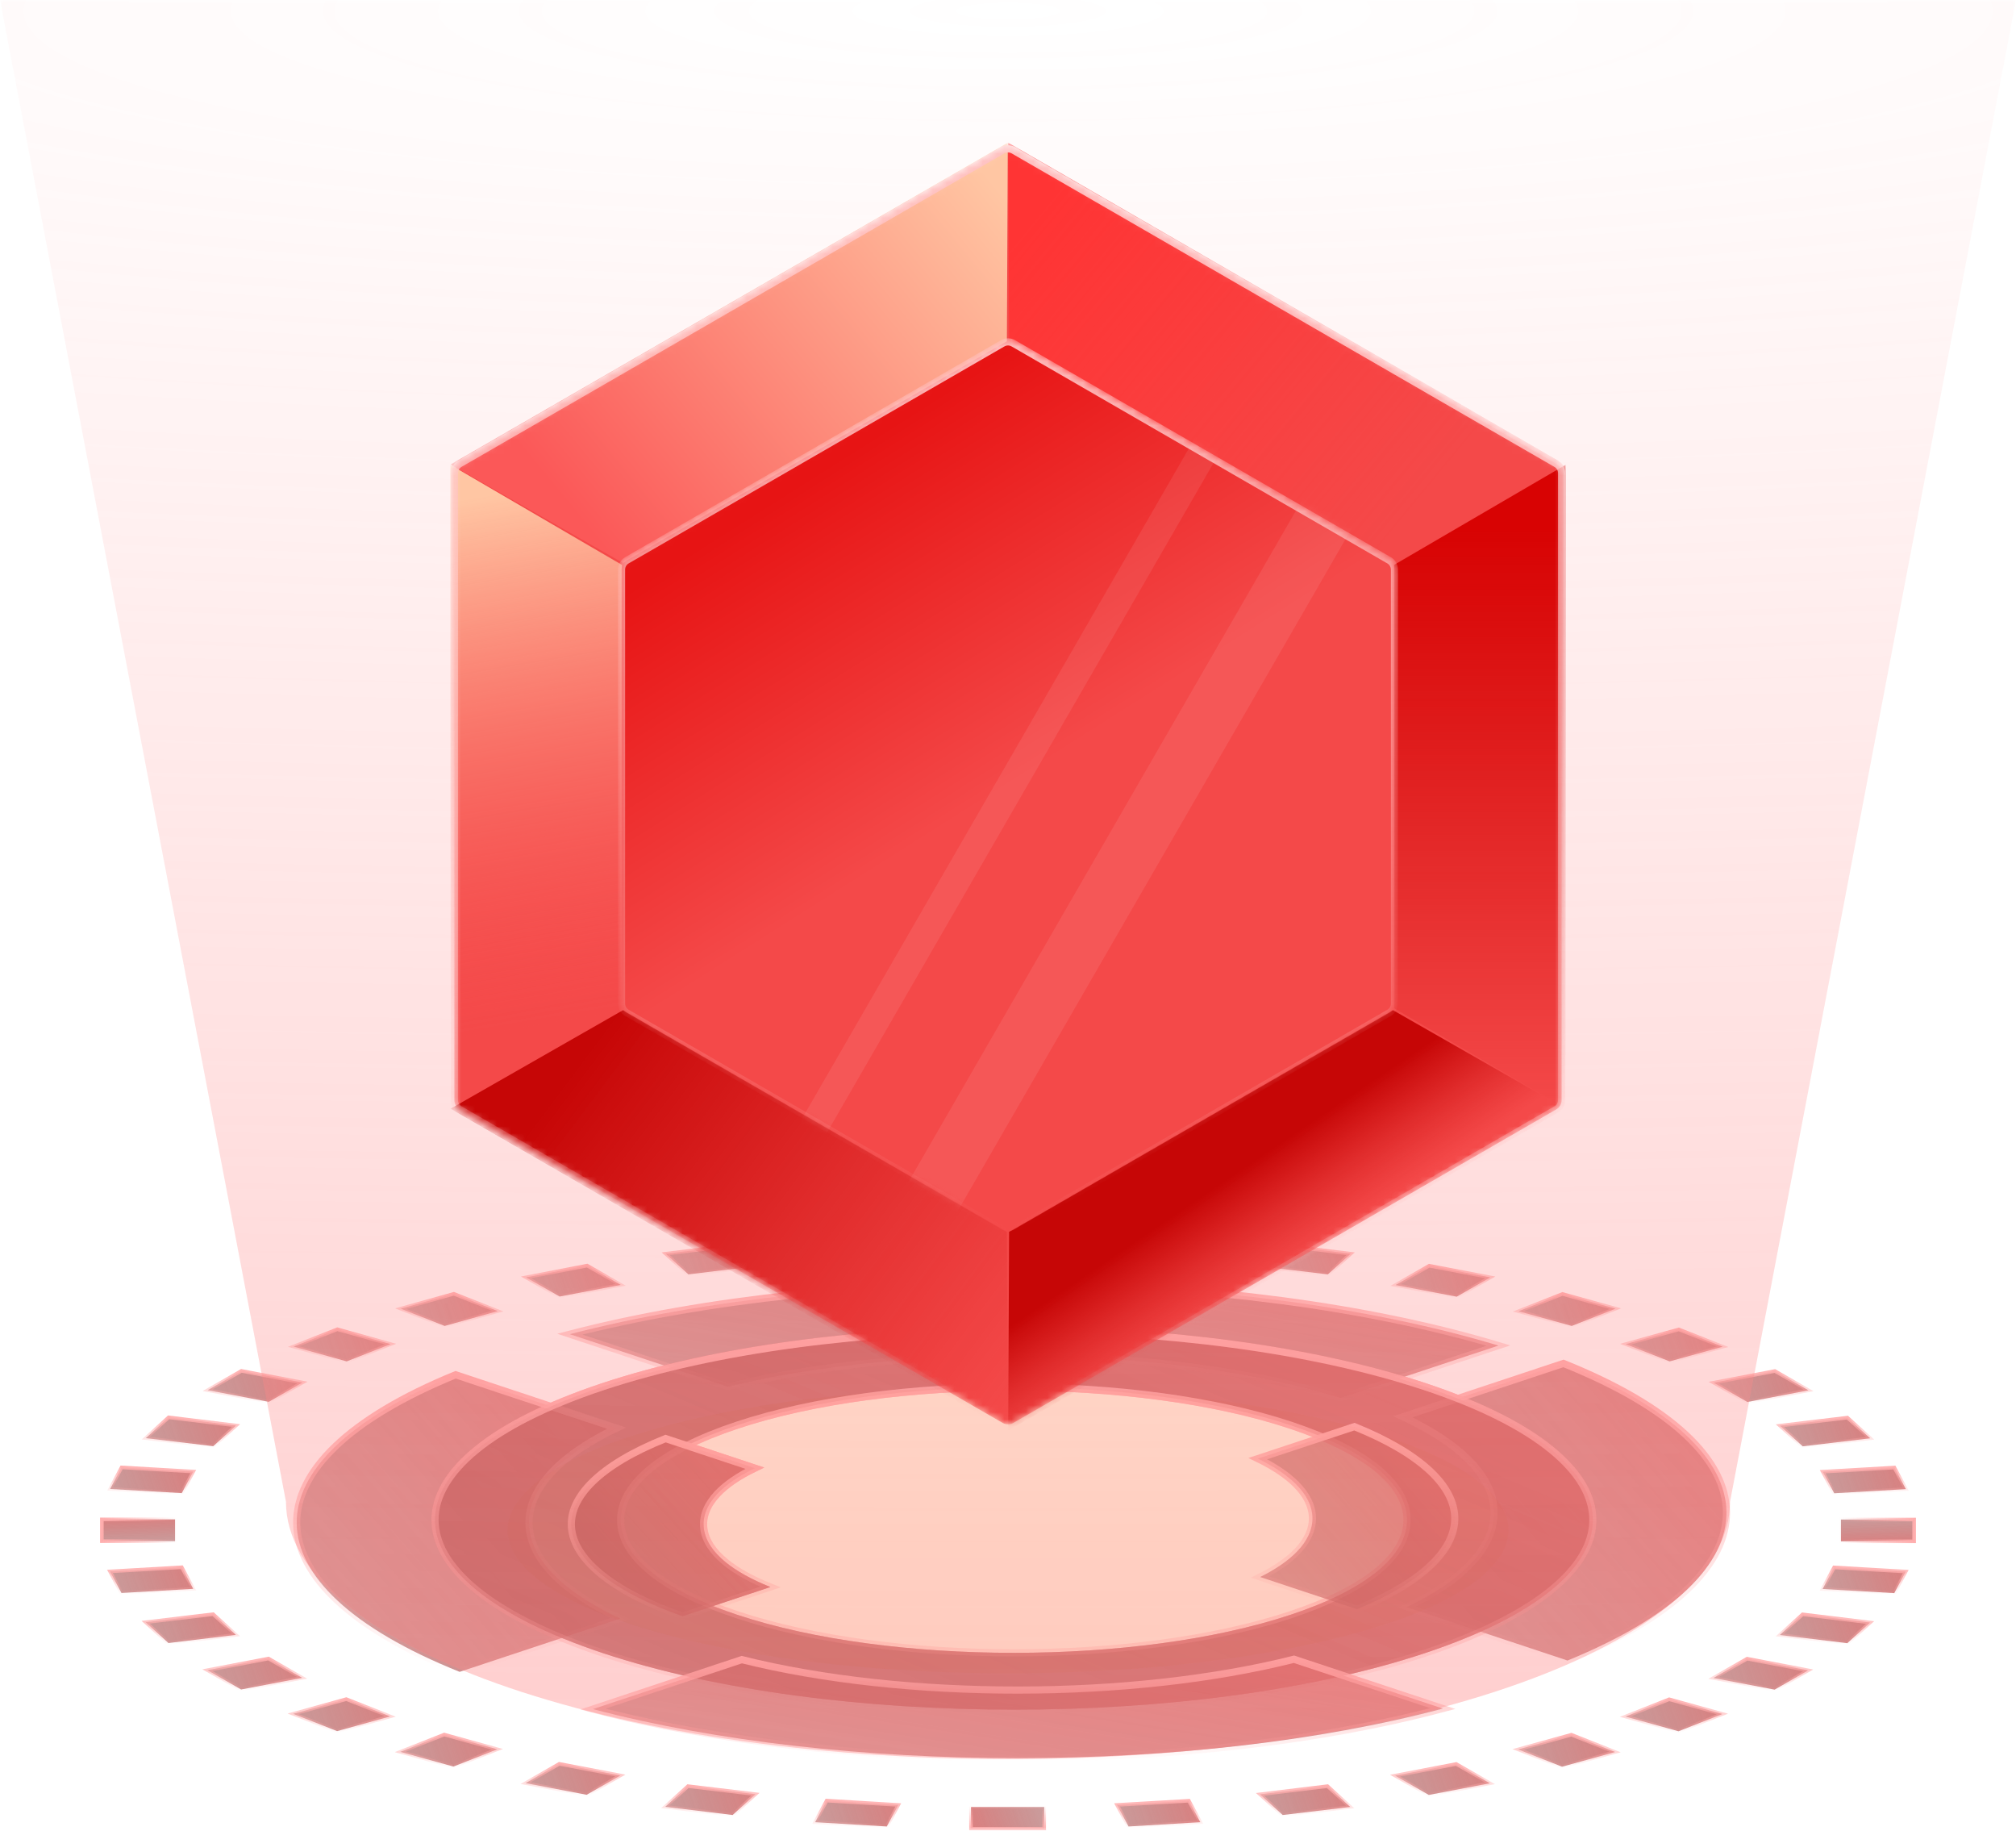<svg width="282" height="256" viewBox="0 0 282 256" fill="none" xmlns="http://www.w3.org/2000/svg">
<mask id="mask0_215_12202" style="mask-type:alpha" maskUnits="userSpaceOnUse" x="0" y="0" width="282" height="256">
<rect width="282" height="256" fill="#D9D9D9"/>
</mask>
<g mask="url(#mask0_215_12202)">
<ellipse cx="141" cy="214" rx="70" ry="20" fill="#FFF7E2"/>
<g opacity="0.8">
<path d="M146.139 172.25V175.294H135.9V172.25H146.139Z" fill="url(#paint0_linear_215_12202)" style="mix-blend-mode:hard-light"/>
<path d="M146.139 172.25V175.294H135.9V172.25H146.139Z" stroke="url(#paint1_linear_215_12202)" stroke-width="0.5"/>
<path d="M125.727 175.591L115.704 176.192L114.098 173.175L124.12 172.596L125.727 175.591Z" fill="url(#paint2_linear_215_12202)" style="mix-blend-mode:hard-light"/>
<path d="M125.727 175.591L115.704 176.192L114.098 173.175L124.12 172.596L125.727 175.591Z" stroke="url(#paint3_linear_215_12202)" stroke-width="0.5"/>
<path d="M105.744 177.07L96.292 178.213L93.119 175.325L102.557 174.181L105.744 177.07Z" fill="url(#paint4_linear_215_12202)" style="mix-blend-mode:hard-light"/>
<path d="M105.744 177.07L96.292 178.213L93.119 175.325L102.557 174.181L105.744 177.07Z" stroke="url(#paint5_linear_215_12202)" stroke-width="0.5"/>
<path d="M86.829 179.685L78.286 181.314L73.576 178.635L82.135 176.988L86.829 179.685Z" fill="url(#paint6_linear_215_12202)" style="mix-blend-mode:hard-light"/>
<path d="M86.829 179.685L78.286 181.314L73.576 178.635L82.135 176.988L86.829 179.685Z" stroke="url(#paint7_linear_215_12202)" stroke-width="0.5"/>
<path d="M69.623 183.351L62.197 185.427L56.056 183.009L63.483 180.933L69.623 183.351Z" fill="url(#paint8_linear_215_12202)" style="mix-blend-mode:hard-light"/>
<path d="M69.623 183.351L62.197 185.427L56.056 183.009L63.483 180.933L69.623 183.351Z" stroke="url(#paint9_linear_215_12202)" stroke-width="0.5"/>
<path d="M54.632 187.966L48.491 190.384L41.065 188.308L47.188 185.89L54.632 187.966Z" fill="url(#paint10_linear_215_12202)" style="mix-blend-mode:hard-light"/>
<path d="M54.632 187.966L48.491 190.384L41.065 188.308L47.188 185.89L54.632 187.966Z" stroke="url(#paint11_linear_215_12202)" stroke-width="0.5"/>
<path d="M42.305 193.34L37.593 196.038L29.053 194.409L33.765 191.711L42.305 193.34Z" fill="url(#paint12_linear_215_12202)" style="mix-blend-mode:hard-light"/>
<path d="M42.305 193.34L37.593 196.038L29.053 194.409L33.765 191.711L42.305 193.34Z" stroke="url(#paint13_linear_215_12202)" stroke-width="0.5"/>
<path d="M33.018 199.352L29.829 202.242L20.395 201.117L23.584 198.208L33.018 199.352Z" fill="url(#paint14_linear_215_12202)" style="mix-blend-mode:hard-light"/>
<path d="M33.018 199.352L29.829 202.242L20.395 201.117L23.584 198.208L33.018 199.352Z" stroke="url(#paint15_linear_215_12202)" stroke-width="0.5"/>
<path d="M27.031 205.788L25.424 208.805L15.402 208.225L17.009 205.209L27.031 205.788Z" fill="url(#paint16_linear_215_12202)" style="mix-blend-mode:hard-light"/>
<path d="M27.031 205.788L25.424 208.805L15.402 208.225L17.009 205.209L27.031 205.788Z" stroke="url(#paint17_linear_215_12202)" stroke-width="0.5"/>
<path d="M14.25 212.478H24.488V215.522H14.25V212.478Z" fill="url(#paint18_linear_215_12202)" style="mix-blend-mode:hard-light"/>
<path d="M14.25 212.478H24.488V215.522H14.25V212.478Z" stroke="url(#paint19_linear_215_12202)" stroke-width="0.5"/>
<path d="M27.032 222.189L16.992 222.77L15.385 219.753L25.426 219.174L27.032 222.189Z" fill="url(#paint20_linear_215_12202)" style="mix-blend-mode:hard-light"/>
<path d="M27.032 222.189L16.992 222.77L15.385 219.753L25.426 219.174L27.032 222.189Z" stroke="url(#paint21_linear_215_12202)" stroke-width="0.5"/>
<path d="M32.998 228.626L23.564 229.77L20.374 226.86L29.81 225.736L32.998 228.626Z" fill="url(#paint22_linear_215_12202)" style="mix-blend-mode:hard-light"/>
<path d="M32.998 228.626L23.564 229.77L20.374 226.86L29.81 225.736L32.998 228.626Z" stroke="url(#paint23_linear_215_12202)" stroke-width="0.5"/>
<path d="M42.268 234.638L33.727 236.267L29.016 233.568L37.556 231.939L42.268 234.638Z" fill="url(#paint24_linear_215_12202)" style="mix-blend-mode:hard-light"/>
<path d="M42.268 234.638L33.727 236.267L29.016 233.568L37.556 231.939L42.268 234.638Z" stroke="url(#paint25_linear_215_12202)" stroke-width="0.5"/>
<path d="M54.575 240.032L47.153 242.088L41.014 239.672L48.438 237.615L54.575 240.032Z" fill="url(#paint26_linear_215_12202)" style="mix-blend-mode:hard-light"/>
<path d="M54.575 240.032L47.153 242.088L41.014 239.672L48.438 237.615L54.575 240.032Z" stroke="url(#paint27_linear_215_12202)" stroke-width="0.5"/>
<path d="M69.564 244.628L63.424 247.044L56.002 244.989L62.14 242.572L69.564 244.628Z" fill="url(#paint28_linear_215_12202)" style="mix-blend-mode:hard-light"/>
<path d="M69.564 244.628L63.424 247.044L56.002 244.989L62.14 242.572L69.564 244.628Z" stroke="url(#paint29_linear_215_12202)" stroke-width="0.5"/>
<path d="M86.773 248.292L82.061 250.991L73.522 249.362L78.233 246.664L86.773 248.292Z" fill="url(#paint30_linear_215_12202)" style="mix-blend-mode:hard-light"/>
<path d="M86.773 248.292L82.061 250.991L73.522 249.362L78.233 246.664L86.773 248.292Z" stroke="url(#paint31_linear_215_12202)" stroke-width="0.5"/>
<path d="M105.671 250.909L102.481 253.818L93.048 252.674L96.236 249.785L105.671 250.909Z" fill="url(#paint32_linear_215_12202)" style="mix-blend-mode:hard-light"/>
<path d="M105.671 250.909L102.481 253.818L93.048 252.674L96.236 249.785L105.671 250.909Z" stroke="url(#paint33_linear_215_12202)" stroke-width="0.5"/>
<path d="M125.653 252.409L124.046 255.424L114.022 254.824L115.63 251.808L125.653 252.409Z" fill="url(#paint34_linear_215_12202)" style="mix-blend-mode:hard-light"/>
<path d="M125.653 252.409L124.046 255.424L114.022 254.824L115.63 251.808L125.653 252.409Z" stroke="url(#paint35_linear_215_12202)" stroke-width="0.5"/>
<path d="M135.826 255.75V252.706H146.064V255.75H135.826Z" fill="url(#paint36_linear_215_12202)" style="mix-blend-mode:hard-light"/>
<path d="M135.826 255.75V252.706H146.064V255.75H135.826Z" stroke="url(#paint37_linear_215_12202)" stroke-width="0.5"/>
<path d="M167.901 254.824L157.86 255.424L156.254 252.408L166.295 251.829L167.901 254.824Z" fill="url(#paint38_linear_215_12202)" style="mix-blend-mode:hard-light"/>
<path d="M167.901 254.824L157.86 255.424L156.254 252.408L166.295 251.829L167.901 254.824Z" stroke="url(#paint39_linear_215_12202)" stroke-width="0.5"/>
<path d="M188.877 252.694L179.425 253.819L176.252 250.929L185.688 249.786L188.877 252.694Z" fill="url(#paint40_linear_215_12202)" style="mix-blend-mode:hard-light"/>
<path d="M188.877 252.694L179.425 253.819L176.252 250.929L185.688 249.786L188.877 252.694Z" stroke="url(#paint41_linear_215_12202)" stroke-width="0.5"/>
<path d="M208.404 249.383L199.864 251.012L195.152 248.313L203.692 246.685L208.404 249.383Z" fill="url(#paint42_linear_215_12202)" style="mix-blend-mode:hard-light"/>
<path d="M208.404 249.383L199.864 251.012L195.152 248.313L203.692 246.685L208.404 249.383Z" stroke="url(#paint43_linear_215_12202)" stroke-width="0.5"/>
<path d="M225.924 245.01L218.501 247.065L212.362 244.649L219.804 242.593L225.924 245.01Z" fill="url(#paint44_linear_215_12202)" style="mix-blend-mode:hard-light"/>
<path d="M225.924 245.01L218.501 247.065L212.362 244.649L219.804 242.593L225.924 245.01Z" stroke="url(#paint45_linear_215_12202)" stroke-width="0.5"/>
<path d="M240.93 239.693L234.791 242.109L227.368 240.053L233.488 237.636L240.93 239.693Z" fill="url(#paint46_linear_215_12202)" style="mix-blend-mode:hard-light"/>
<path d="M240.93 239.693L234.791 242.109L227.368 240.053L233.488 237.636L240.93 239.693Z" stroke="url(#paint47_linear_215_12202)" stroke-width="0.5"/>
<path d="M252.93 233.589L248.234 236.288L239.676 234.659L244.388 231.96L252.93 233.589Z" fill="url(#paint48_linear_215_12202)" style="mix-blend-mode:hard-light"/>
<path d="M252.93 233.589L248.234 236.288L239.676 234.659L244.388 231.96L252.93 233.589Z" stroke="url(#paint49_linear_215_12202)" stroke-width="0.5"/>
<path d="M261.586 226.902L258.398 229.791L248.964 228.647L252.151 225.758L261.586 226.902Z" fill="url(#paint50_linear_215_12202)" style="mix-blend-mode:hard-light"/>
<path d="M261.586 226.902L258.398 229.791L248.964 228.647L252.151 225.758L261.586 226.902Z" stroke="url(#paint51_linear_215_12202)" stroke-width="0.5"/>
<path d="M266.578 219.774L264.971 222.791L254.949 222.211L256.556 219.195L266.578 219.774Z" fill="url(#paint52_linear_215_12202)" style="mix-blend-mode:hard-light"/>
<path d="M266.578 219.774L264.971 222.791L254.949 222.211L256.556 219.195L266.578 219.774Z" stroke="url(#paint53_linear_215_12202)" stroke-width="0.5"/>
<path d="M267.75 215.543H257.512V212.499H267.75V215.543Z" fill="url(#paint54_linear_215_12202)" style="mix-blend-mode:hard-light"/>
<path d="M267.75 215.543H257.512V212.499H267.75V215.543Z" stroke="url(#paint55_linear_215_12202)" stroke-width="0.5"/>
<path d="M266.596 208.246L256.574 208.826L254.967 205.81L264.989 205.23L266.596 208.246Z" fill="url(#paint56_linear_215_12202)" style="mix-blend-mode:hard-light"/>
<path d="M266.596 208.246L256.574 208.826L254.967 205.81L264.989 205.23L266.596 208.246Z" stroke="url(#paint57_linear_215_12202)" stroke-width="0.5"/>
<path d="M261.603 201.138L252.169 202.262L248.981 199.374L258.415 198.25L261.603 201.138Z" fill="url(#paint58_linear_215_12202)" style="mix-blend-mode:hard-light"/>
<path d="M261.603 201.138L252.169 202.262L248.981 199.374L258.415 198.25L261.603 201.138Z" stroke="url(#paint59_linear_215_12202)" stroke-width="0.5"/>
<path d="M252.966 194.431L244.425 196.06L239.713 193.361L248.271 191.732L252.966 194.431Z" fill="url(#paint60_linear_215_12202)" style="mix-blend-mode:hard-light"/>
<path d="M252.966 194.431L244.425 196.06L239.713 193.361L248.271 191.732L252.966 194.431Z" stroke="url(#paint61_linear_215_12202)" stroke-width="0.5"/>
<path d="M240.968 188.328L233.546 190.384L227.406 187.968L234.83 185.911L240.968 188.328Z" fill="url(#paint62_linear_215_12202)" style="mix-blend-mode:hard-light"/>
<path d="M240.968 188.328L233.546 190.384L227.406 187.968L234.83 185.911L240.968 188.328Z" stroke="url(#paint63_linear_215_12202)" stroke-width="0.5"/>
<path d="M225.979 183.01L219.856 185.426L212.417 183.371L218.554 180.954L225.979 183.01Z" fill="url(#paint64_linear_215_12202)" style="mix-blend-mode:hard-light"/>
<path d="M225.979 183.01L219.856 185.426L212.417 183.371L218.554 180.954L225.979 183.01Z" stroke="url(#paint65_linear_215_12202)" stroke-width="0.5"/>
<path d="M208.461 178.637L203.766 181.335L195.207 179.706L199.919 177.008L208.461 178.637Z" fill="url(#paint66_linear_215_12202)" style="mix-blend-mode:hard-light"/>
<path d="M208.461 178.637L203.766 181.335L195.207 179.706L199.919 177.008L208.461 178.637Z" stroke="url(#paint67_linear_215_12202)" stroke-width="0.5"/>
<path d="M188.932 175.325L185.743 178.214L176.309 177.089L179.498 174.181L188.932 175.325Z" fill="url(#paint68_linear_215_12202)" style="mix-blend-mode:hard-light"/>
<path d="M188.932 175.325L185.743 178.214L176.309 177.089L179.498 174.181L188.932 175.325Z" stroke="url(#paint69_linear_215_12202)" stroke-width="0.5"/>
<path d="M167.96 173.176L166.367 176.192L156.328 175.612L157.935 172.596L167.96 173.176Z" fill="url(#paint70_linear_215_12202)" style="mix-blend-mode:hard-light"/>
<path d="M167.96 173.176L166.367 176.192L156.328 175.612L157.935 172.596L167.96 173.176Z" stroke="url(#paint71_linear_215_12202)" stroke-width="0.5"/>
<path d="M141.83 186.013C162.652 186.013 183.45 188.65 199.292 193.909C207.214 196.539 213.117 199.565 217.029 202.766C220.944 205.968 222.812 209.299 222.812 212.55C222.811 215.801 220.944 219.13 217.029 222.333C213.117 225.534 207.215 228.56 199.292 231.19C183.45 236.45 162.652 239.087 141.83 239.087C121.008 239.087 100.209 236.45 84.367 231.19C76.445 228.56 70.542 225.534 66.63 222.333C62.716 219.13 60.848 215.801 60.848 212.55C60.848 209.299 62.716 205.968 66.63 202.766C70.542 199.565 76.445 196.539 84.367 193.909C100.209 188.65 121.008 186.013 141.83 186.013ZM141.82 193.978C127.838 193.978 113.833 195.746 103.124 199.298C97.771 201.073 93.718 203.137 90.992 205.367C88.269 207.595 86.817 210.037 86.817 212.559C86.817 215.08 88.269 217.523 90.992 219.751C93.718 221.981 97.772 224.045 103.124 225.82C113.833 229.372 127.838 231.141 141.82 231.141C155.803 231.141 169.809 229.373 180.518 225.82C185.87 224.045 189.924 221.981 192.649 219.751C195.373 217.523 196.823 215.08 196.823 212.559C196.823 210.037 195.372 207.595 192.649 205.367C189.924 203.137 185.87 201.073 180.518 199.298C169.809 195.746 155.803 193.978 141.82 193.978Z" fill="url(#paint72_linear_215_12202)" style="mix-blend-mode:hard-light"/>
<path d="M141.83 186.013C162.652 186.013 183.45 188.65 199.292 193.909C207.214 196.539 213.117 199.565 217.029 202.766C220.944 205.968 222.812 209.299 222.812 212.55C222.811 215.801 220.944 219.13 217.029 222.333C213.117 225.534 207.215 228.56 199.292 231.19C183.45 236.45 162.652 239.087 141.83 239.087C121.008 239.087 100.209 236.45 84.367 231.19C76.445 228.56 70.542 225.534 66.63 222.333C62.716 219.13 60.848 215.801 60.848 212.55C60.848 209.299 62.716 205.968 66.63 202.766C70.542 199.565 76.445 196.539 84.367 193.909C100.209 188.65 121.008 186.013 141.83 186.013ZM141.82 193.978C127.838 193.978 113.833 195.746 103.124 199.298C97.771 201.073 93.718 203.137 90.992 205.367C88.269 207.595 86.817 210.037 86.817 212.559C86.817 215.08 88.269 217.523 90.992 219.751C93.718 221.981 97.772 224.045 103.124 225.82C113.833 229.372 127.838 231.141 141.82 231.141C155.803 231.141 169.809 229.373 180.518 225.82C185.87 224.045 189.924 221.981 192.649 219.751C195.373 217.523 196.823 215.08 196.823 212.559C196.823 210.037 195.372 207.595 192.649 205.367C189.924 203.137 185.87 201.073 180.518 199.298C169.809 195.746 155.803 193.978 141.82 193.978Z" stroke="url(#paint73_linear_215_12202)"/>
<path d="M105.587 205.313C103.272 206.43 101.501 207.654 100.298 208.949C98.895 210.46 98.241 212.099 98.458 213.774C98.673 215.435 99.73 217.019 101.503 218.466C103.031 219.712 105.121 220.881 107.759 221.937L95.466 226.021C90.436 224.239 86.642 222.232 84.061 220.124C81.449 217.992 80.123 215.797 79.94 213.665C79.759 211.544 80.699 209.357 82.903 207.207C85.085 205.079 88.473 203.026 93.099 201.176L105.587 205.313Z" fill="url(#paint74_linear_215_12202)" style="mix-blend-mode:hard-light"/>
<path d="M105.587 205.313C103.272 206.43 101.501 207.654 100.298 208.949C98.895 210.46 98.241 212.099 98.458 213.774C98.673 215.435 99.73 217.019 101.503 218.466C103.031 219.712 105.121 220.881 107.759 221.937L95.466 226.021C90.436 224.239 86.642 222.232 84.061 220.124C81.449 217.992 80.123 215.797 79.94 213.665C79.759 211.544 80.699 209.357 82.903 207.207C85.085 205.079 88.473 203.026 93.099 201.176L105.587 205.313Z" stroke="url(#paint75_linear_215_12202)"/>
<path d="M79.709 186.577C118.054 176.639 173.066 177.168 209.606 188.172L187.545 195.486C163.49 188.193 127.56 187.681 101.831 193.923L79.709 186.577Z" fill="url(#paint76_linear_215_12202)" style="mix-blend-mode:hard-light"/>
<path d="M79.709 186.577C118.054 176.639 173.066 177.168 209.606 188.172L187.545 195.486C163.49 188.193 127.56 187.681 101.831 193.923L79.709 186.577Z" stroke="url(#paint77_linear_215_12202)"/>
<path d="M218.7 190.669C226.294 193.715 231.973 197.09 235.764 200.611C239.581 204.157 241.451 207.816 241.498 211.417C241.545 215.018 239.773 218.678 236.056 222.23C232.36 225.762 226.771 229.15 219.264 232.216L196.773 224.749C200.647 222.89 203.617 220.87 205.658 218.747C207.899 216.415 209.047 213.934 208.997 211.408C208.948 208.883 207.705 206.412 205.374 204.092C203.249 201.978 200.197 199.968 196.24 198.123L218.7 190.669Z" fill="url(#paint78_linear_215_12202)" style="mix-blend-mode:hard-light"/>
<path d="M218.7 190.669C226.294 193.715 231.973 197.09 235.764 200.611C239.581 204.157 241.451 207.816 241.498 211.417C241.545 215.018 239.773 218.678 236.056 222.23C232.36 225.762 226.771 229.15 219.264 232.216L196.773 224.749C200.647 222.89 203.617 220.87 205.658 218.747C207.899 216.415 209.047 213.934 208.997 211.408C208.948 208.883 207.705 206.412 205.374 204.092C203.249 201.978 200.197 199.968 196.24 198.123L218.7 190.669Z" stroke="url(#paint79_linear_215_12202)"/>
<path d="M86.225 199.722C82.352 201.58 79.382 203.601 77.341 205.725C75.1 208.056 73.954 210.536 74.003 213.062C74.052 215.587 75.294 218.059 77.626 220.379C79.751 222.493 82.802 224.502 86.759 226.348L64.298 233.801C56.705 230.755 51.026 227.381 47.235 223.86C43.418 220.315 41.548 216.655 41.501 213.054C41.454 209.454 43.227 205.792 46.944 202.24C50.64 198.709 56.227 195.319 63.733 192.253L86.225 199.722Z" fill="url(#paint80_linear_215_12202)" style="mix-blend-mode:hard-light"/>
<path d="M86.225 199.722C82.352 201.58 79.382 203.601 77.341 205.725C75.1 208.056 73.954 210.536 74.003 213.062C74.052 215.587 75.294 218.059 77.626 220.379C79.751 222.493 82.802 224.502 86.759 226.348L64.298 233.801C56.705 230.755 51.026 227.381 47.235 223.86C43.418 220.315 41.548 216.655 41.501 213.054C41.454 209.454 43.227 205.792 46.944 202.24C50.64 198.709 56.227 195.319 63.733 192.253L86.225 199.722Z" stroke="url(#paint81_linear_215_12202)"/>
<path d="M141.83 186.013C162.652 186.013 183.45 188.65 199.292 193.909C207.214 196.539 213.117 199.565 217.029 202.766C220.944 205.968 222.812 209.299 222.812 212.55C222.811 215.801 220.944 219.13 217.029 222.333C213.117 225.534 207.215 228.56 199.292 231.19C183.45 236.45 162.652 239.087 141.83 239.087C121.008 239.087 100.209 236.45 84.367 231.19C76.445 228.56 70.542 225.534 66.63 222.333C62.716 219.13 60.848 215.801 60.848 212.55C60.848 209.299 62.716 205.968 66.63 202.766C70.542 199.565 76.445 196.539 84.367 193.909C100.209 188.65 121.008 186.013 141.83 186.013ZM141.82 193.978C127.838 193.978 113.833 195.746 103.124 199.298C97.771 201.073 93.718 203.137 90.992 205.367C88.269 207.595 86.817 210.037 86.817 212.559C86.817 215.08 88.269 217.523 90.992 219.751C93.718 221.981 97.772 224.045 103.124 225.82C113.833 229.372 127.838 231.141 141.82 231.141C155.803 231.141 169.809 229.373 180.518 225.82C185.87 224.045 189.924 221.981 192.649 219.751C195.373 217.523 196.823 215.08 196.823 212.559C196.823 210.037 195.372 207.595 192.649 205.367C189.924 203.137 185.87 201.073 180.518 199.298C169.809 195.746 155.803 193.978 141.82 193.978Z" fill="url(#paint82_linear_215_12202)" style="mix-blend-mode:hard-light"/>
<path d="M141.83 186.013C162.652 186.013 183.45 188.65 199.292 193.909C207.214 196.539 213.117 199.565 217.029 202.766C220.944 205.968 222.812 209.299 222.812 212.55C222.811 215.801 220.944 219.13 217.029 222.333C213.117 225.534 207.215 228.56 199.292 231.19C183.45 236.45 162.652 239.087 141.83 239.087C121.008 239.087 100.209 236.45 84.367 231.19C76.445 228.56 70.542 225.534 66.63 222.333C62.716 219.13 60.848 215.801 60.848 212.55C60.848 209.299 62.716 205.968 66.63 202.766C70.542 199.565 76.445 196.539 84.367 193.909C100.209 188.65 121.008 186.013 141.83 186.013ZM141.82 193.978C127.838 193.978 113.833 195.746 103.124 199.298C97.771 201.073 93.718 203.137 90.992 205.367C88.269 207.595 86.817 210.037 86.817 212.559C86.817 215.08 88.269 217.523 90.992 219.751C93.718 221.981 97.772 224.045 103.124 225.82C113.833 229.372 127.838 231.141 141.82 231.141C155.803 231.141 169.809 229.373 180.518 225.82C185.87 224.045 189.924 221.981 192.649 219.751C195.373 217.523 196.823 215.08 196.823 212.559C196.823 210.037 195.372 207.595 192.649 205.367C189.924 203.137 185.87 201.073 180.518 199.298C169.809 195.746 155.803 193.978 141.82 193.978Z" stroke="url(#paint83_linear_215_12202)"/>
<path d="M105.587 205.313C103.272 206.43 101.501 207.654 100.298 208.949C98.895 210.46 98.241 212.099 98.458 213.774C98.673 215.435 99.73 217.019 101.503 218.466C103.031 219.712 105.121 220.881 107.759 221.937L95.466 226.021C90.436 224.239 86.642 222.232 84.061 220.124C81.449 217.992 80.123 215.797 79.94 213.665C79.759 211.544 80.699 209.357 82.903 207.207C85.085 205.079 88.473 203.026 93.099 201.176L105.587 205.313Z" fill="url(#paint84_linear_215_12202)" style="mix-blend-mode:hard-light"/>
<path d="M105.587 205.313C103.272 206.43 101.501 207.654 100.298 208.949C98.895 210.46 98.241 212.099 98.458 213.774C98.673 215.435 99.73 217.019 101.503 218.466C103.031 219.712 105.121 220.881 107.759 221.937L95.466 226.021C90.436 224.239 86.642 222.232 84.061 220.124C81.449 217.992 80.123 215.797 79.94 213.665C79.759 211.544 80.699 209.357 82.903 207.207C85.085 205.079 88.473 203.026 93.099 201.176L105.587 205.313Z" stroke="url(#paint85_linear_215_12202)"/>
<path d="M189.454 199.508C194.146 201.4 197.645 203.487 199.977 205.654C202.335 207.846 203.466 210.085 203.495 212.265C203.524 214.442 202.453 216.68 200.158 218.873C197.888 221.042 194.452 223.134 189.82 225.034L176.274 220.537C178.501 219.425 180.233 218.221 181.451 216.952C182.871 215.473 183.616 213.879 183.584 212.238C183.552 210.6 182.746 209.014 181.27 207.544C180.002 206.282 178.222 205.085 175.946 203.981L189.454 199.508Z" fill="url(#paint86_linear_215_12202)" style="mix-blend-mode:hard-light"/>
<path d="M189.454 199.508C194.146 201.4 197.645 203.487 199.977 205.654C202.335 207.846 203.466 210.085 203.495 212.265C203.524 214.442 202.453 216.68 200.158 218.873C197.888 221.042 194.452 223.134 189.82 225.034L176.274 220.537C178.501 219.425 180.233 218.221 181.451 216.952C182.871 215.473 183.616 213.879 183.584 212.238C183.552 210.6 182.746 209.014 181.27 207.544C180.002 206.282 178.222 205.085 175.946 203.981L189.454 199.508Z" stroke="url(#paint87_linear_215_12202)"/>
<path d="M201.83 238.936C167.187 248.154 117.652 248.173 82.939 239.008L103.762 232.091C126.599 237.79 158.238 237.771 181.003 232.036L201.83 238.936Z" fill="url(#paint88_linear_215_12202)" style="mix-blend-mode:hard-light"/>
<path d="M201.83 238.936C167.187 248.154 117.652 248.173 82.939 239.008L103.762 232.091C126.599 237.79 158.238 237.771 181.003 232.036L201.83 238.936Z" stroke="url(#paint89_linear_215_12202)"/>
</g>
<path d="M242 210C242 229.882 196.781 246 141 246C85.219 246 40 229.882 40 210L0 0H282L242 210Z" fill="url(#paint90_radial_215_12202)" fill-opacity="0.4"/>
<mask id="mask1_215_12202" style="mask-type:alpha" maskUnits="userSpaceOnUse" x="63" y="20" width="156" height="180">
<path d="M140.25 21.011C140.714 20.743 141.286 20.743 141.75 21.011L217.692 64.856C218.156 65.123 218.442 65.619 218.442 66.154V153.846C218.442 154.381 218.156 154.877 217.692 155.145L141.75 198.989C141.286 199.257 140.714 199.257 140.25 198.989L64.308 155.145C63.844 154.877 63.558 154.381 63.558 153.846V66.154C63.558 65.619 63.844 65.123 64.308 64.856L140.25 21.011Z" fill="white" stroke="url(#paint91_linear_215_12202)" stroke-linejoin="round"/>
</mask>
<g mask="url(#mask1_215_12202)">
<path d="M140.25 21.011C140.714 20.743 141.286 20.743 141.75 21.011L217.692 64.856C218.156 65.123 218.442 65.619 218.442 66.154V153.846C218.442 154.381 218.156 154.877 217.692 155.145L141.75 198.989C141.286 199.257 140.714 199.257 140.25 198.989L64.308 155.145C63.844 154.877 63.558 154.381 63.558 153.846V66.154C63.558 65.619 63.844 65.123 64.308 64.856L140.25 21.011Z" fill="#F44949" stroke="url(#paint92_linear_215_12202)" stroke-linejoin="round"/>
<path d="M63 65L87 79V141L63 155V65Z" fill="url(#paint93_linear_215_12202)"/>
<path d="M219 65L195 79V141L219 155V65Z" fill="url(#paint94_linear_215_12202)"/>
<path d="M140.971 19.95L140.846 47.735L87.153 78.735L63.028 64.95L140.971 19.95Z" fill="url(#paint95_linear_215_12202)"/>
<path d="M218.971 155.05L194.846 141.265L141.153 172.265L141.028 200.05L218.971 155.05Z" fill="url(#paint96_linear_215_12202)"/>
<path d="M218.971 64.95L194.846 78.734L141.153 47.734L141.028 19.95L218.971 64.95Z" fill="url(#paint97_linear_215_12202)"/>
<path d="M140.971 200.049L140.846 172.265L87.153 141.265L63.028 155.049L140.971 200.049Z" fill="url(#paint98_linear_215_12202)"/>
<mask id="mask2_215_12202" style="mask-type:alpha" maskUnits="userSpaceOnUse" x="86" y="47" width="110" height="126">
<path d="M140.25 48.011C140.656 47.776 141.145 47.747 141.571 47.923L141.75 48.011L194.31 78.356C194.774 78.623 195.059 79.119 195.06 79.654V140.346C195.059 140.881 194.774 141.377 194.31 141.645L141.75 171.989C141.344 172.224 140.855 172.253 140.429 172.077L140.25 171.989L87.69 141.645C87.226 141.377 86.941 140.881 86.94 140.346V79.654C86.941 79.119 87.226 78.623 87.69 78.356L140.25 48.011Z" fill="url(#paint99_linear_215_12202)" stroke="url(#paint100_linear_215_12202)" stroke-linejoin="round"/>
</mask>
<g mask="url(#mask2_215_12202)">
<path d="M140.25 48.011C140.656 47.776 141.145 47.747 141.571 47.923L141.75 48.011L194.31 78.356C194.774 78.623 195.059 79.119 195.06 79.654V140.346C195.059 140.881 194.774 141.377 194.31 141.645L141.75 171.989C141.344 172.224 140.855 172.253 140.429 172.077L140.25 171.989L87.69 141.645C87.226 141.377 86.941 140.881 86.94 140.346V79.654C86.941 79.119 87.226 78.623 87.69 78.356L140.25 48.011Z" fill="url(#paint101_linear_215_12202)" stroke="url(#paint102_linear_215_12202)" stroke-linejoin="round"/>
<g opacity="0.08" filter="url(#filter0_f_215_12202)">
<rect x="106.035" y="201.736" width="198" height="8" transform="rotate(-60 106.035 201.736)" fill="white"/>
</g>
<g opacity="0.08" filter="url(#filter1_f_215_12202)">
<rect x="86.035" y="201.736" width="198" height="4" transform="rotate(-60 86.035 201.736)" fill="white"/>
</g>
</g>
<path d="M140.25 21.011C140.714 20.743 141.286 20.743 141.75 21.011L217.692 64.856C218.156 65.123 218.442 65.619 218.442 66.154V153.846C218.442 154.381 218.156 154.877 217.692 155.145L141.75 198.989C141.286 199.257 140.714 199.257 140.25 198.989L64.308 155.145C63.844 154.877 63.558 154.381 63.558 153.846V66.154C63.558 65.619 63.844 65.123 64.308 64.856L140.25 21.011Z" stroke="url(#paint103_linear_215_12202)" stroke-linejoin="round"/>
</g>
</g>
<defs>
<filter id="filter0_f_215_12202" x="102.035" y="26.263" width="113.928" height="183.473" filterUnits="userSpaceOnUse" color-interpolation-filters="sRGB">
<feFlood flood-opacity="0" result="BackgroundImageFix"/>
<feBlend mode="normal" in="SourceGraphic" in2="BackgroundImageFix" result="shape"/>
<feGaussianBlur stdDeviation="2" result="effect1_foregroundBlur_215_12202"/>
</filter>
<filter id="filter1_f_215_12202" x="82.035" y="26.263" width="110.465" height="181.473" filterUnits="userSpaceOnUse" color-interpolation-filters="sRGB">
<feFlood flood-opacity="0" result="BackgroundImageFix"/>
<feBlend mode="normal" in="SourceGraphic" in2="BackgroundImageFix" result="shape"/>
<feGaussianBlur stdDeviation="2" result="effect1_foregroundBlur_215_12202"/>
</filter>
<linearGradient id="paint0_linear_215_12202" x1="122.25" y1="216.262" x2="164.858" y2="201.963" gradientUnits="userSpaceOnUse">
<stop stop-opacity="0"/>
<stop offset="1" stop-color="#F44949"/>
</linearGradient>
<linearGradient id="paint1_linear_215_12202" x1="141.019" y1="172" x2="141.019" y2="175.544" gradientUnits="userSpaceOnUse">
<stop stop-color="#FF9999"/>
<stop offset="1" stop-color="#FF9797" stop-opacity="0"/>
</linearGradient>
<linearGradient id="paint2_linear_215_12202" x1="98.171" y1="223.713" x2="147.546" y2="207.177" gradientUnits="userSpaceOnUse">
<stop stop-opacity="0"/>
<stop offset="1" stop-color="#F44949"/>
</linearGradient>
<linearGradient id="paint3_linear_215_12202" x1="119.913" y1="172.337" x2="119.913" y2="176.451" gradientUnits="userSpaceOnUse">
<stop stop-color="#FF9999"/>
<stop offset="1" stop-color="#FF9797" stop-opacity="0"/>
</linearGradient>
<linearGradient id="paint4_linear_215_12202" x1="75.366" y1="230.828" x2="130.03" y2="212.532" gradientUnits="userSpaceOnUse">
<stop stop-opacity="0"/>
<stop offset="1" stop-color="#F44949"/>
</linearGradient>
<linearGradient id="paint5_linear_215_12202" x1="99.433" y1="173.919" x2="99.433" y2="178.476" gradientUnits="userSpaceOnUse">
<stop stop-color="#FF9999"/>
<stop offset="1" stop-color="#FF9797" stop-opacity="0"/>
</linearGradient>
<linearGradient id="paint6_linear_215_12202" x1="54.552" y1="237.322" x2="112.801" y2="217.808" gradientUnits="userSpaceOnUse">
<stop stop-opacity="0"/>
<stop offset="1" stop-color="#F44949"/>
</linearGradient>
<linearGradient id="paint7_linear_215_12202" x1="80.203" y1="176.725" x2="80.203" y2="181.577" gradientUnits="userSpaceOnUse">
<stop stop-color="#FF9999"/>
<stop offset="1" stop-color="#FF9797" stop-opacity="0"/>
</linearGradient>
<linearGradient id="paint8_linear_215_12202" x1="36.382" y1="243.375" x2="96.504" y2="223.298" gradientUnits="userSpaceOnUse">
<stop stop-opacity="0"/>
<stop offset="1" stop-color="#F44949"/>
</linearGradient>
<linearGradient id="paint9_linear_215_12202" x1="62.84" y1="180.67" x2="62.84" y2="185.691" gradientUnits="userSpaceOnUse">
<stop stop-color="#FF9999"/>
<stop offset="1" stop-color="#FF9797" stop-opacity="0"/>
</linearGradient>
<linearGradient id="paint10_linear_215_12202" x1="21.391" y1="248.332" x2="81.513" y2="228.255" gradientUnits="userSpaceOnUse">
<stop stop-opacity="0"/>
<stop offset="1" stop-color="#F44949"/>
</linearGradient>
<linearGradient id="paint11_linear_215_12202" x1="47.85" y1="185.627" x2="47.85" y2="190.648" gradientUnits="userSpaceOnUse">
<stop stop-color="#FF9999"/>
<stop offset="1" stop-color="#FF9797" stop-opacity="0"/>
</linearGradient>
<linearGradient id="paint12_linear_215_12202" x1="10.028" y1="252.047" x2="68.278" y2="232.532" gradientUnits="userSpaceOnUse">
<stop stop-opacity="0"/>
<stop offset="1" stop-color="#F44949"/>
</linearGradient>
<linearGradient id="paint13_linear_215_12202" x1="35.679" y1="191.449" x2="35.679" y2="196.301" gradientUnits="userSpaceOnUse">
<stop stop-color="#FF9999"/>
<stop offset="1" stop-color="#FF9797" stop-opacity="0"/>
</linearGradient>
<linearGradient id="paint14_linear_215_12202" x1="2.639" y1="254.856" x2="57.304" y2="236.559" gradientUnits="userSpaceOnUse">
<stop stop-opacity="0"/>
<stop offset="1" stop-color="#F44949"/>
</linearGradient>
<linearGradient id="paint15_linear_215_12202" x1="26.707" y1="197.947" x2="26.707" y2="202.503" gradientUnits="userSpaceOnUse">
<stop stop-color="#FF9999"/>
<stop offset="1" stop-color="#FF9797" stop-opacity="0"/>
</linearGradient>
<linearGradient id="paint16_linear_215_12202" x1="-0.524" y1="256.326" x2="48.851" y2="239.789" gradientUnits="userSpaceOnUse">
<stop stop-opacity="0"/>
<stop offset="1" stop-color="#F44949"/>
</linearGradient>
<linearGradient id="paint17_linear_215_12202" x1="21.217" y1="204.95" x2="21.217" y2="209.064" gradientUnits="userSpaceOnUse">
<stop stop-color="#FF9999"/>
<stop offset="1" stop-color="#FF9797" stop-opacity="0"/>
</linearGradient>
<linearGradient id="paint18_linear_215_12202" x1="148.115" y1="220.195" x2="147.543" y2="204.57" gradientUnits="userSpaceOnUse">
<stop stop-opacity="0"/>
<stop offset="1" stop-color="#F44949"/>
</linearGradient>
<linearGradient id="paint19_linear_215_12202" x1="14" y1="214" x2="24.738" y2="214" gradientUnits="userSpaceOnUse">
<stop stop-color="#FF9999"/>
<stop offset="1" stop-color="#FF9797" stop-opacity="0"/>
</linearGradient>
<linearGradient id="paint20_linear_215_12202" x1="-0.565" y1="270.291" x2="48.868" y2="253.71" gradientUnits="userSpaceOnUse">
<stop stop-opacity="0"/>
<stop offset="1" stop-color="#F44949"/>
</linearGradient>
<linearGradient id="paint21_linear_215_12202" x1="21.209" y1="218.915" x2="21.209" y2="223.029" gradientUnits="userSpaceOnUse">
<stop stop-color="#FF9999"/>
<stop offset="1" stop-color="#FF9797" stop-opacity="0"/>
</linearGradient>
<linearGradient id="paint22_linear_215_12202" x1="2.62" y1="282.384" x2="57.284" y2="264.088" gradientUnits="userSpaceOnUse">
<stop stop-opacity="0"/>
<stop offset="1" stop-color="#F44949"/>
</linearGradient>
<linearGradient id="paint23_linear_215_12202" x1="26.687" y1="225.476" x2="26.687" y2="230.032" gradientUnits="userSpaceOnUse">
<stop stop-color="#FF9999"/>
<stop offset="1" stop-color="#FF9797" stop-opacity="0"/>
</linearGradient>
<linearGradient id="paint24_linear_215_12202" x1="9.991" y1="292.275" x2="68.241" y2="272.761" gradientUnits="userSpaceOnUse">
<stop stop-opacity="0"/>
<stop offset="1" stop-color="#F44949"/>
</linearGradient>
<linearGradient id="paint25_linear_215_12202" x1="35.642" y1="231.678" x2="35.642" y2="236.53" gradientUnits="userSpaceOnUse">
<stop stop-color="#FF9999"/>
<stop offset="1" stop-color="#FF9797" stop-opacity="0"/>
</linearGradient>
<linearGradient id="paint26_linear_215_12202" x1="21.337" y1="299.794" x2="81.408" y2="279.649" gradientUnits="userSpaceOnUse">
<stop stop-opacity="0"/>
<stop offset="1" stop-color="#F44949"/>
</linearGradient>
<linearGradient id="paint27_linear_215_12202" x1="47.795" y1="237.353" x2="47.795" y2="242.352" gradientUnits="userSpaceOnUse">
<stop stop-color="#FF9999"/>
<stop offset="1" stop-color="#FF9797" stop-opacity="0"/>
</linearGradient>
<linearGradient id="paint28_linear_215_12202" x1="36.325" y1="304.751" x2="96.396" y2="284.606" gradientUnits="userSpaceOnUse">
<stop stop-opacity="0"/>
<stop offset="1" stop-color="#F44949"/>
</linearGradient>
<linearGradient id="paint29_linear_215_12202" x1="62.783" y1="242.309" x2="62.783" y2="247.309" gradientUnits="userSpaceOnUse">
<stop stop-color="#FF9999"/>
<stop offset="1" stop-color="#FF9797" stop-opacity="0"/>
</linearGradient>
<linearGradient id="paint30_linear_215_12202" x1="54.497" y1="306.999" x2="112.747" y2="287.485" gradientUnits="userSpaceOnUse">
<stop stop-opacity="0"/>
<stop offset="1" stop-color="#F44949"/>
</linearGradient>
<linearGradient id="paint31_linear_215_12202" x1="80.148" y1="246.402" x2="80.148" y2="251.254" gradientUnits="userSpaceOnUse">
<stop stop-color="#FF9999"/>
<stop offset="1" stop-color="#FF9797" stop-opacity="0"/>
</linearGradient>
<linearGradient id="paint32_linear_215_12202" x1="75.291" y1="306.433" x2="129.956" y2="288.136" gradientUnits="userSpaceOnUse">
<stop stop-opacity="0"/>
<stop offset="1" stop-color="#F44949"/>
</linearGradient>
<linearGradient id="paint33_linear_215_12202" x1="99.359" y1="249.524" x2="99.359" y2="254.08" gradientUnits="userSpaceOnUse">
<stop stop-color="#FF9999"/>
<stop offset="1" stop-color="#FF9797" stop-opacity="0"/>
</linearGradient>
<linearGradient id="paint34_linear_215_12202" x1="98.097" y1="303.189" x2="147.522" y2="286.719" gradientUnits="userSpaceOnUse">
<stop stop-opacity="0"/>
<stop offset="1" stop-color="#F44949"/>
</linearGradient>
<linearGradient id="paint35_linear_215_12202" x1="119.838" y1="251.549" x2="119.838" y2="255.684" gradientUnits="userSpaceOnUse">
<stop stop-color="#FF9999"/>
<stop offset="1" stop-color="#FF9797" stop-opacity="0"/>
</linearGradient>
<linearGradient id="paint36_linear_215_12202" x1="159.715" y1="211.738" x2="117.107" y2="226.037" gradientUnits="userSpaceOnUse">
<stop stop-opacity="0"/>
<stop offset="1" stop-color="#F44949"/>
</linearGradient>
<linearGradient id="paint37_linear_215_12202" x1="140.945" y1="256" x2="140.945" y2="252.456" gradientUnits="userSpaceOnUse">
<stop stop-color="#FF9999"/>
<stop offset="1" stop-color="#FF9797" stop-opacity="0"/>
</linearGradient>
<linearGradient id="paint38_linear_215_12202" x1="140.304" y1="302.946" x2="189.738" y2="286.365" gradientUnits="userSpaceOnUse">
<stop stop-opacity="0"/>
<stop offset="1" stop-color="#F44949"/>
</linearGradient>
<linearGradient id="paint39_linear_215_12202" x1="162.078" y1="251.57" x2="162.078" y2="255.683" gradientUnits="userSpaceOnUse">
<stop stop-color="#FF9999"/>
<stop offset="1" stop-color="#FF9797" stop-opacity="0"/>
</linearGradient>
<linearGradient id="paint40_linear_215_12202" x1="158.499" y1="306.433" x2="213.163" y2="288.136" gradientUnits="userSpaceOnUse">
<stop stop-opacity="0"/>
<stop offset="1" stop-color="#F44949"/>
</linearGradient>
<linearGradient id="paint41_linear_215_12202" x1="182.566" y1="249.524" x2="182.566" y2="254.08" gradientUnits="userSpaceOnUse">
<stop stop-color="#FF9999"/>
<stop offset="1" stop-color="#FF9797" stop-opacity="0"/>
</linearGradient>
<linearGradient id="paint42_linear_215_12202" x1="176.128" y1="307.02" x2="234.377" y2="287.506" gradientUnits="userSpaceOnUse">
<stop stop-opacity="0"/>
<stop offset="1" stop-color="#F44949"/>
</linearGradient>
<linearGradient id="paint43_linear_215_12202" x1="201.779" y1="246.423" x2="201.779" y2="251.275" gradientUnits="userSpaceOnUse">
<stop stop-color="#FF9999"/>
<stop offset="1" stop-color="#FF9797" stop-opacity="0"/>
</linearGradient>
<linearGradient id="paint44_linear_215_12202" x1="192.684" y1="304.772" x2="252.755" y2="284.627" gradientUnits="userSpaceOnUse">
<stop stop-opacity="0"/>
<stop offset="1" stop-color="#F44949"/>
</linearGradient>
<linearGradient id="paint45_linear_215_12202" x1="219.143" y1="242.33" x2="219.143" y2="247.33" gradientUnits="userSpaceOnUse">
<stop stop-color="#FF9999"/>
<stop offset="1" stop-color="#FF9797" stop-opacity="0"/>
</linearGradient>
<linearGradient id="paint46_linear_215_12202" x1="207.692" y1="299.815" x2="267.763" y2="279.67" gradientUnits="userSpaceOnUse">
<stop stop-opacity="0"/>
<stop offset="1" stop-color="#F44949"/>
</linearGradient>
<linearGradient id="paint47_linear_215_12202" x1="234.15" y1="237.374" x2="234.15" y2="242.373" gradientUnits="userSpaceOnUse">
<stop stop-color="#FF9999"/>
<stop offset="1" stop-color="#FF9797" stop-opacity="0"/>
</linearGradient>
<linearGradient id="paint48_linear_215_12202" x1="220.652" y1="292.296" x2="278.901" y2="272.782" gradientUnits="userSpaceOnUse">
<stop stop-opacity="0"/>
<stop offset="1" stop-color="#F44949"/>
</linearGradient>
<linearGradient id="paint49_linear_215_12202" x1="246.302" y1="231.699" x2="246.302" y2="236.551" gradientUnits="userSpaceOnUse">
<stop stop-color="#FF9999"/>
<stop offset="1" stop-color="#FF9797" stop-opacity="0"/>
</linearGradient>
<linearGradient id="paint50_linear_215_12202" x1="231.208" y1="282.405" x2="285.872" y2="264.109" gradientUnits="userSpaceOnUse">
<stop stop-opacity="0"/>
<stop offset="1" stop-color="#F44949"/>
</linearGradient>
<linearGradient id="paint51_linear_215_12202" x1="255.275" y1="225.497" x2="255.275" y2="230.053" gradientUnits="userSpaceOnUse">
<stop stop-color="#FF9999"/>
<stop offset="1" stop-color="#FF9797" stop-opacity="0"/>
</linearGradient>
<linearGradient id="paint52_linear_215_12202" x1="239.022" y1="270.313" x2="288.397" y2="253.776" gradientUnits="userSpaceOnUse">
<stop stop-opacity="0"/>
<stop offset="1" stop-color="#F44949"/>
</linearGradient>
<linearGradient id="paint53_linear_215_12202" x1="260.764" y1="218.937" x2="260.764" y2="223.05" gradientUnits="userSpaceOnUse">
<stop stop-color="#FF9999"/>
<stop offset="1" stop-color="#FF9797" stop-opacity="0"/>
</linearGradient>
<linearGradient id="paint54_linear_215_12202" x1="133.885" y1="207.826" x2="134.457" y2="223.451" gradientUnits="userSpaceOnUse">
<stop stop-opacity="0"/>
<stop offset="1" stop-color="#F44949"/>
</linearGradient>
<linearGradient id="paint55_linear_215_12202" x1="268" y1="214.021" x2="257.262" y2="214.021" gradientUnits="userSpaceOnUse">
<stop stop-color="#FF9999"/>
<stop offset="1" stop-color="#FF9797" stop-opacity="0"/>
</linearGradient>
<linearGradient id="paint56_linear_215_12202" x1="239.04" y1="256.348" x2="288.415" y2="239.811" gradientUnits="userSpaceOnUse">
<stop stop-opacity="0"/>
<stop offset="1" stop-color="#F44949"/>
</linearGradient>
<linearGradient id="paint57_linear_215_12202" x1="260.782" y1="204.972" x2="260.782" y2="209.085" gradientUnits="userSpaceOnUse">
<stop stop-color="#FF9999"/>
<stop offset="1" stop-color="#FF9797" stop-opacity="0"/>
</linearGradient>
<linearGradient id="paint58_linear_215_12202" x1="231.225" y1="254.634" x2="285.838" y2="236.27" gradientUnits="userSpaceOnUse">
<stop stop-opacity="0"/>
<stop offset="1" stop-color="#F44949"/>
</linearGradient>
<linearGradient id="paint59_linear_215_12202" x1="255.293" y1="197.989" x2="255.293" y2="202.524" gradientUnits="userSpaceOnUse">
<stop stop-color="#FF9999"/>
<stop offset="1" stop-color="#FF9797" stop-opacity="0"/>
</linearGradient>
<linearGradient id="paint60_linear_215_12202" x1="220.689" y1="252.068" x2="278.938" y2="232.554" gradientUnits="userSpaceOnUse">
<stop stop-opacity="0"/>
<stop offset="1" stop-color="#F44949"/>
</linearGradient>
<linearGradient id="paint61_linear_215_12202" x1="246.339" y1="191.471" x2="246.339" y2="196.323" gradientUnits="userSpaceOnUse">
<stop stop-color="#FF9999"/>
<stop offset="1" stop-color="#FF9797" stop-opacity="0"/>
</linearGradient>
<linearGradient id="paint62_linear_215_12202" x1="207.729" y1="248.09" x2="267.8" y2="227.945" gradientUnits="userSpaceOnUse">
<stop stop-opacity="0"/>
<stop offset="1" stop-color="#F44949"/>
</linearGradient>
<linearGradient id="paint63_linear_215_12202" x1="234.188" y1="185.648" x2="234.188" y2="190.648" gradientUnits="userSpaceOnUse">
<stop stop-color="#FF9999"/>
<stop offset="1" stop-color="#FF9797" stop-opacity="0"/>
</linearGradient>
<linearGradient id="paint64_linear_215_12202" x1="192.739" y1="243.133" x2="252.81" y2="222.988" gradientUnits="userSpaceOnUse">
<stop stop-opacity="0"/>
<stop offset="1" stop-color="#F44949"/>
</linearGradient>
<linearGradient id="paint65_linear_215_12202" x1="219.197" y1="180.691" x2="219.197" y2="185.69" gradientUnits="userSpaceOnUse">
<stop stop-color="#FF9999"/>
<stop offset="1" stop-color="#FF9797" stop-opacity="0"/>
</linearGradient>
<linearGradient id="paint66_linear_215_12202" x1="176.183" y1="237.343" x2="234.432" y2="217.829" gradientUnits="userSpaceOnUse">
<stop stop-opacity="0"/>
<stop offset="1" stop-color="#F44949"/>
</linearGradient>
<linearGradient id="paint67_linear_215_12202" x1="201.833" y1="176.746" x2="201.833" y2="181.598" gradientUnits="userSpaceOnUse">
<stop stop-color="#FF9999"/>
<stop offset="1" stop-color="#FF9797" stop-opacity="0"/>
</linearGradient>
<linearGradient id="paint68_linear_215_12202" x1="158.553" y1="230.828" x2="213.218" y2="212.532" gradientUnits="userSpaceOnUse">
<stop stop-opacity="0"/>
<stop offset="1" stop-color="#F44949"/>
</linearGradient>
<linearGradient id="paint69_linear_215_12202" x1="182.621" y1="173.919" x2="182.621" y2="178.476" gradientUnits="userSpaceOnUse">
<stop stop-color="#FF9999"/>
<stop offset="1" stop-color="#FF9797" stop-opacity="0"/>
</linearGradient>
<linearGradient id="paint70_linear_215_12202" x1="140.401" y1="223.713" x2="189.776" y2="207.177" gradientUnits="userSpaceOnUse">
<stop stop-opacity="0"/>
<stop offset="1" stop-color="#F44949"/>
</linearGradient>
<linearGradient id="paint71_linear_215_12202" x1="162.143" y1="172.337" x2="162.143" y2="176.451" gradientUnits="userSpaceOnUse">
<stop stop-color="#FF9999"/>
<stop offset="1" stop-color="#FF9797" stop-opacity="0"/>
</linearGradient>
<linearGradient id="paint72_linear_215_12202" x1="-307.848" y1="352.645" x2="-143.734" y2="-35.424" gradientUnits="userSpaceOnUse">
<stop stop-opacity="0"/>
<stop offset="1" stop-color="#F44949"/>
</linearGradient>
<linearGradient id="paint73_linear_215_12202" x1="141.83" y1="185.513" x2="141.83" y2="239.587" gradientUnits="userSpaceOnUse">
<stop stop-color="#FF9999"/>
<stop offset="1" stop-color="#FF9797" stop-opacity="0"/>
</linearGradient>
<linearGradient id="paint74_linear_215_12202" x1="12.001" y1="280.716" x2="121.028" y2="182.186" gradientUnits="userSpaceOnUse">
<stop stop-opacity="0"/>
<stop offset="1" stop-color="#F44949"/>
</linearGradient>
<linearGradient id="paint75_linear_215_12202" x1="94.338" y1="200.644" x2="94.338" y2="226.55" gradientUnits="userSpaceOnUse">
<stop stop-color="#FF9999"/>
<stop offset="1" stop-color="#FF9797" stop-opacity="0"/>
</linearGradient>
<linearGradient id="paint76_linear_215_12202" x1="-223.208" y1="231.577" x2="-200.405" y2="91.374" gradientUnits="userSpaceOnUse">
<stop stop-opacity="0"/>
<stop offset="1" stop-color="#F44949"/>
</linearGradient>
<linearGradient id="paint77_linear_215_12202" x1="144.605" y1="179" x2="144.605" y2="196.011" gradientUnits="userSpaceOnUse">
<stop stop-color="#FF9999"/>
<stop offset="1" stop-color="#FF9797" stop-opacity="0"/>
</linearGradient>
<linearGradient id="paint78_linear_215_12202" x1="88.391" y1="321.873" x2="266.88" y2="167.019" gradientUnits="userSpaceOnUse">
<stop stop-opacity="0"/>
<stop offset="1" stop-color="#F44949"/>
</linearGradient>
<linearGradient id="paint79_linear_215_12202" x1="218.435" y1="190.137" x2="218.435" y2="232.759" gradientUnits="userSpaceOnUse">
<stop stop-color="#FF9999"/>
<stop offset="1" stop-color="#FF9797" stop-opacity="0"/>
</linearGradient>
<linearGradient id="paint80_linear_215_12202" x1="-65.48" y1="323.447" x2="113.009" y2="168.593" gradientUnits="userSpaceOnUse">
<stop stop-opacity="0"/>
<stop offset="1" stop-color="#F44949"/>
</linearGradient>
<linearGradient id="paint81_linear_215_12202" x1="64.564" y1="191.712" x2="64.564" y2="234.334" gradientUnits="userSpaceOnUse">
<stop stop-color="#FF9999"/>
<stop offset="1" stop-color="#FF9797" stop-opacity="0"/>
</linearGradient>
<linearGradient id="paint82_linear_215_12202" x1="-307.848" y1="352.645" x2="-143.734" y2="-35.424" gradientUnits="userSpaceOnUse">
<stop stop-opacity="0"/>
<stop offset="1" stop-color="#F44949"/>
</linearGradient>
<linearGradient id="paint83_linear_215_12202" x1="141.83" y1="185.513" x2="141.83" y2="239.587" gradientUnits="userSpaceOnUse">
<stop stop-color="#FF9999"/>
<stop offset="1" stop-color="#FF9797" stop-opacity="0"/>
</linearGradient>
<linearGradient id="paint84_linear_215_12202" x1="12.001" y1="280.716" x2="121.028" y2="182.186" gradientUnits="userSpaceOnUse">
<stop stop-opacity="0"/>
<stop offset="1" stop-color="#F44949"/>
</linearGradient>
<linearGradient id="paint85_linear_215_12202" x1="94.338" y1="200.644" x2="94.338" y2="226.55" gradientUnits="userSpaceOnUse">
<stop stop-color="#FF9999"/>
<stop offset="1" stop-color="#FF9797" stop-opacity="0"/>
</linearGradient>
<linearGradient id="paint86_linear_215_12202" x1="108.145" y1="281.167" x2="219.509" y2="184.538" gradientUnits="userSpaceOnUse">
<stop stop-opacity="0"/>
<stop offset="1" stop-color="#F44949"/>
</linearGradient>
<linearGradient id="paint87_linear_215_12202" x1="189.292" y1="198.976" x2="189.292" y2="225.568" gradientUnits="userSpaceOnUse">
<stop stop-color="#FF9999"/>
<stop offset="1" stop-color="#FF9797" stop-opacity="0"/>
</linearGradient>
<linearGradient id="paint88_linear_215_12202" x1="-195.251" y1="277.416" x2="-176.271" y2="154.715" gradientUnits="userSpaceOnUse">
<stop stop-opacity="0"/>
<stop offset="1" stop-color="#F44949"/>
</linearGradient>
<linearGradient id="paint89_linear_215_12202" x1="142.383" y1="231.516" x2="142.383" y2="246.367" gradientUnits="userSpaceOnUse">
<stop stop-color="#FF9999"/>
<stop offset="1" stop-color="#FF9797" stop-opacity="0"/>
</linearGradient>
<radialGradient id="paint90_radial_215_12202" cx="0" cy="0" r="1" gradientUnits="userSpaceOnUse" gradientTransform="translate(141) rotate(90) scale(241.5 1453.72)">
<stop stop-color="#FF8787" stop-opacity="0"/>
<stop offset="1" stop-color="#FF8787"/>
</radialGradient>
<linearGradient id="paint91_linear_215_12202" x1="141" y1="20" x2="141" y2="200" gradientUnits="userSpaceOnUse">
<stop stop-color="#99F3FF"/>
<stop offset="1" stop-color="#97F2FF" stop-opacity="0"/>
</linearGradient>
<linearGradient id="paint92_linear_215_12202" x1="141" y1="20" x2="141" y2="200" gradientUnits="userSpaceOnUse">
<stop stop-color="#FF9999"/>
<stop offset="1" stop-color="#FF9797" stop-opacity="0"/>
</linearGradient>
<linearGradient id="paint93_linear_215_12202" x1="69.986" y1="69" x2="82.372" y2="142.546" gradientUnits="userSpaceOnUse">
<stop stop-color="#FFC6A3"/>
<stop offset="1" stop-color="#FB5858" stop-opacity="0"/>
</linearGradient>
<linearGradient id="paint94_linear_215_12202" x1="207" y1="74" x2="207" y2="155" gradientUnits="userSpaceOnUse">
<stop stop-color="#D80303"/>
<stop offset="1" stop-color="#CB0000" stop-opacity="0"/>
</linearGradient>
<linearGradient id="paint95_linear_215_12202" x1="141" y1="28" x2="83.5" y2="75.5" gradientUnits="userSpaceOnUse">
<stop stop-color="#FFC6A3"/>
<stop offset="1" stop-color="#FB5858"/>
</linearGradient>
<linearGradient id="paint96_linear_215_12202" x1="180" y1="177.55" x2="171.5" y2="165" gradientUnits="userSpaceOnUse">
<stop stop-color="#D31515" stop-opacity="0"/>
<stop offset="1" stop-color="#C60606"/>
</linearGradient>
<linearGradient id="paint97_linear_215_12202" x1="143" y1="32.5" x2="194.5" y2="75" gradientUnits="userSpaceOnUse">
<stop stop-color="#FF3434"/>
<stop offset="1" stop-color="#FF3434" stop-opacity="0"/>
</linearGradient>
<linearGradient id="paint98_linear_215_12202" x1="144" y1="192.5" x2="82.5" y2="146.5" gradientUnits="userSpaceOnUse">
<stop stop-color="#D31515" stop-opacity="0"/>
<stop offset="1" stop-color="#C60606"/>
</linearGradient>
<linearGradient id="paint99_linear_215_12202" x1="113.5" y1="66.5" x2="141" y2="110" gradientUnits="userSpaceOnUse">
<stop stop-color="#1C5DFF"/>
<stop offset="1" stop-color="#1C77FF"/>
</linearGradient>
<linearGradient id="paint100_linear_215_12202" x1="141" y1="47" x2="141" y2="173" gradientUnits="userSpaceOnUse">
<stop stop-color="#99F3FF"/>
<stop offset="1" stop-color="#97F2FF" stop-opacity="0"/>
</linearGradient>
<linearGradient id="paint101_linear_215_12202" x1="113.5" y1="66.5" x2="141" y2="110" gradientUnits="userSpaceOnUse">
<stop stop-color="#E71414"/>
<stop offset="1" stop-color="#F44949"/>
</linearGradient>
<linearGradient id="paint102_linear_215_12202" x1="141" y1="47" x2="141" y2="173" gradientUnits="userSpaceOnUse">
<stop stop-color="#FFC0C0"/>
<stop offset="1" stop-color="#FFC0C0" stop-opacity="0"/>
</linearGradient>
<linearGradient id="paint103_linear_215_12202" x1="141" y1="20" x2="141" y2="200" gradientUnits="userSpaceOnUse">
<stop stop-color="#FFC0C0"/>
<stop offset="1" stop-color="#FFC0C0" stop-opacity="0"/>
</linearGradient>
</defs>
</svg>
